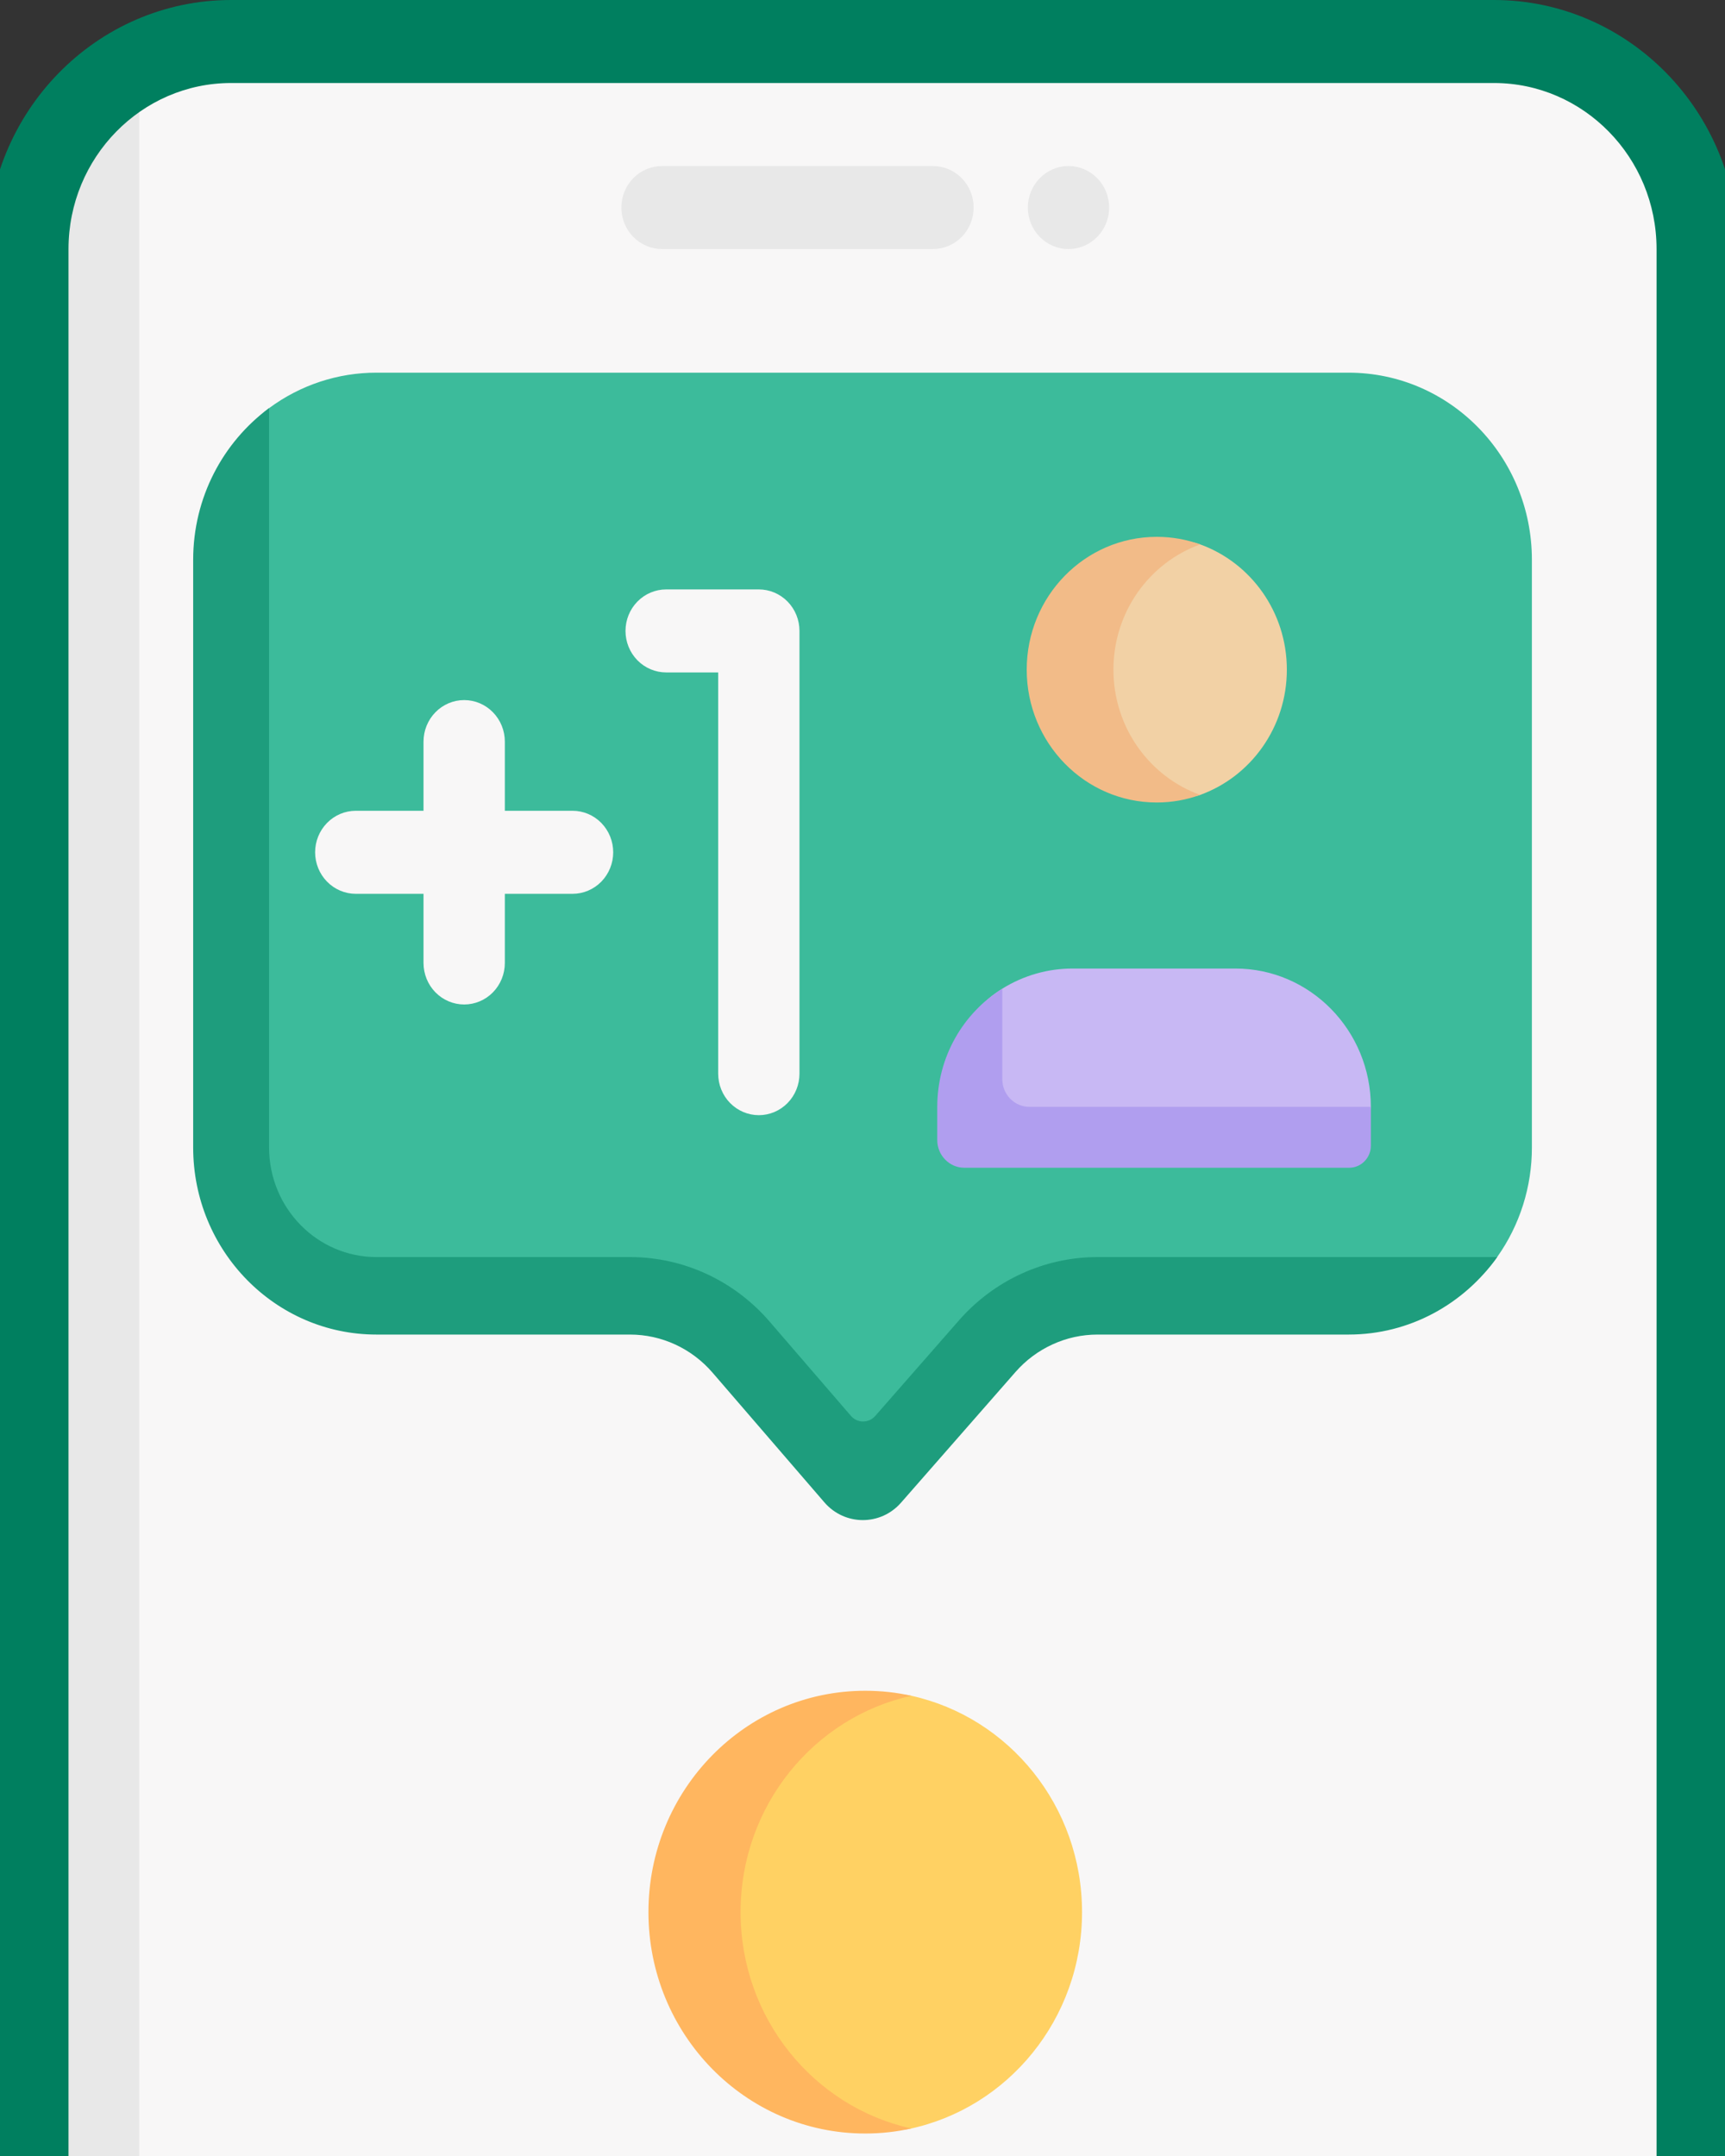 <svg width="56" height="70" viewBox="0 0 56 70" fill="none" xmlns="http://www.w3.org/2000/svg">
<rect x="0" y="0" width="56" height="70" fill="#333333" stroke="none"/>
<g clip-path="url(#clip0_55_2685)">
<path d="M55.098 83.914C55.098 87.636 52.144 90.652 48.5 90.652H7.503C3.859 90.652 0.905 87.636 0.905 83.914V8.086C0.905 4.364 3.859 1.348 7.503 1.348H48.5C52.144 1.348 55.098 4.364 55.098 8.086V83.914Z" fill="#F8F7F7"/>
<path d="M54.382 86.969C53.291 89.156 51.067 90.653 48.5 90.653H7.503C3.859 90.653 0.905 87.636 0.905 83.914V8.086C0.905 5.461 2.374 3.188 4.519 2.076V82.477C4.519 84.958 6.488 86.969 8.918 86.969H54.382Z" fill="#E8E8E8"/>
<path d="M34.687 8.086C35.416 8.086 36.007 7.483 36.007 6.738C36.007 5.994 35.416 5.391 34.687 5.391C33.959 5.391 33.368 5.994 33.368 6.738C33.368 7.483 33.959 8.086 34.687 8.086Z" fill="#E8E8E8"/>
<path d="M48.499 92H7.503C3.137 92 -0.415 88.373 -0.415 83.914V8.086C-0.415 3.627 3.137 0 7.503 0H48.499C52.865 0 56.417 3.627 56.417 8.086V83.914C56.417 88.373 52.865 92 48.499 92ZM7.503 2.695C4.592 2.695 2.224 5.114 2.224 8.086V83.914C2.224 86.886 4.592 89.305 7.503 89.305H48.499C51.41 89.305 53.778 86.886 53.778 83.914V8.086C53.778 5.114 51.41 2.695 48.499 2.695H7.503Z" fill="#007F5F"/>
<path d="M30.289 8.086H21.491C21.141 8.086 20.806 7.944 20.558 7.691C20.311 7.439 20.172 7.096 20.172 6.738C20.172 6.381 20.311 6.038 20.558 5.785C20.806 5.533 21.141 5.391 21.491 5.391H30.289C30.639 5.391 30.974 5.533 31.222 5.785C31.469 6.038 31.608 6.381 31.608 6.738C31.608 7.096 31.469 7.439 31.222 7.691C30.974 7.944 30.639 8.086 30.289 8.086Z" fill="#E8E8E8"/>
<path d="M43.605 43.151H35.453C34.951 43.151 34.454 43.259 33.996 43.468C33.537 43.678 33.127 43.983 32.792 44.366L29.253 48.606C28.587 49.367 27.42 49.362 26.761 48.596L23.309 44.388C22.974 43.999 22.561 43.688 22.099 43.474C21.637 43.261 21.136 43.151 20.629 43.151H12.398C9.111 43.151 6.447 40.43 6.447 37.074L6.759 18.785C6.759 16.758 7.242 14.356 8.735 13.252C9.749 12.501 10.97 12.098 12.222 12.1H43.781C47.067 12.1 49.731 14.821 49.731 18.177V37.254C49.733 38.532 49.338 39.778 48.604 40.813C47.523 42.338 45.589 43.151 43.605 43.151Z" fill="#3CBB9B"/>
<path d="M48.605 40.814C47.521 42.338 45.765 43.33 43.781 43.33H35.629C35.127 43.33 34.63 43.438 34.172 43.648C33.713 43.857 33.303 44.162 32.968 44.544L29.252 48.787C28.587 49.547 27.421 49.542 26.761 48.776L23.133 44.568C22.455 43.781 21.479 43.33 20.453 43.33H12.222C8.935 43.33 6.271 40.609 6.271 37.253V18.177C6.271 16.15 7.242 14.357 8.735 13.25V37.253C8.735 39.22 10.295 40.814 12.222 40.814H20.453C22.186 40.814 23.836 41.576 24.982 42.906L27.623 45.969C27.672 46.027 27.733 46.072 27.801 46.104C27.869 46.136 27.942 46.152 28.017 46.152C28.092 46.153 28.166 46.137 28.234 46.106C28.302 46.075 28.363 46.03 28.413 45.973L31.133 42.868C32.277 41.562 33.913 40.814 35.629 40.814H48.605Z" fill="#1E9D7D"/>
<path d="M41.776 21.742C41.776 19.865 40.601 18.267 38.962 17.675C38.521 17.516 38.111 17.558 37.617 17.558C35.285 17.558 33.646 19.36 33.646 21.742C33.646 24.124 35.221 25.708 37.553 25.708C38.047 25.708 38.521 25.968 38.962 25.809C40.601 25.217 41.776 23.619 41.776 21.742Z" fill="#F2D1A5"/>
<path d="M38.961 25.808C38.521 25.968 38.048 26.055 37.553 26.055C35.22 26.055 33.331 24.123 33.331 21.742C33.331 19.361 35.22 17.43 37.553 17.43C38.048 17.43 38.521 17.516 38.961 17.676C37.319 18.267 36.146 19.866 36.146 21.742C36.146 23.618 37.319 25.217 38.961 25.808Z" fill="#F2BB88"/>
<path d="M40.104 31.446H34.826C34.019 31.444 33.227 31.671 32.538 32.1C31.272 32.889 30.603 34.312 30.603 35.938V36.836C30.603 37.075 30.695 37.303 30.86 37.471C31.025 37.64 31.249 37.735 31.483 37.735H43.623C43.81 37.735 43.989 37.659 44.121 37.524C44.253 37.389 44.327 37.206 44.327 37.016L44.503 35.938C44.503 33.457 42.533 31.446 40.104 31.446Z" fill="#C8B8F4"/>
<path d="M44.504 35.937V37.195C44.504 37.592 44.189 37.914 43.8 37.914H31.307C30.822 37.914 30.427 37.511 30.427 37.016V35.937C30.427 34.311 31.272 32.888 32.539 32.101V35.039C32.539 35.535 32.933 35.937 33.419 35.937H44.504Z" fill="#B09EEF"/>
<path d="M24.635 36.207C24.285 36.207 23.949 36.065 23.701 35.812C23.454 35.56 23.315 35.217 23.315 34.859V21.832H21.626C21.276 21.832 20.94 21.69 20.693 21.438C20.445 21.185 20.306 20.842 20.306 20.485C20.306 20.127 20.445 19.784 20.693 19.532C20.94 19.279 21.276 19.137 21.626 19.137H24.635C24.985 19.137 25.32 19.279 25.568 19.532C25.815 19.784 25.954 20.127 25.954 20.485V34.859C25.954 35.217 25.815 35.56 25.568 35.812C25.32 36.065 24.985 36.207 24.635 36.207ZM18.588 29.02H11.55C11.2 29.02 10.864 28.878 10.617 28.625C10.369 28.372 10.23 28.029 10.23 27.672C10.23 27.315 10.369 26.972 10.617 26.719C10.864 26.466 11.2 26.324 11.55 26.324H18.588C18.938 26.324 19.273 26.466 19.521 26.719C19.768 26.972 19.907 27.315 19.907 27.672C19.907 28.029 19.768 28.372 19.521 28.625C19.273 28.878 18.938 29.02 18.588 29.02Z" fill="#F8F7F7"/>
<path d="M15.069 32.613C14.719 32.613 14.383 32.471 14.136 32.219C13.888 31.966 13.749 31.623 13.749 31.266V24.078C13.749 23.721 13.888 23.378 14.136 23.125C14.383 22.872 14.719 22.73 15.069 22.73C15.419 22.73 15.755 22.872 16.002 23.125C16.25 23.378 16.389 23.721 16.389 24.078V31.266C16.389 31.623 16.25 31.966 16.002 32.219C15.755 32.471 15.419 32.613 15.069 32.613Z" fill="#F8F7F7"/>
<path d="M35.127 62.082C35.127 58.636 32.753 55.757 29.585 55.057C29.102 54.95 28.602 55.084 28.089 55.084C24.202 55.084 21.491 58.05 21.491 62.02C21.491 65.989 24.202 68.972 28.089 68.972C28.575 68.972 29.049 69.219 29.507 69.123C32.715 68.453 35.127 65.555 35.127 62.082Z" fill="#FFD163"/>
<path d="M29.585 69.106C29.103 69.214 28.603 69.27 28.089 69.27C24.203 69.27 21.051 66.052 21.051 62.082C21.051 58.113 24.203 54.895 28.089 54.895C28.603 54.895 29.103 54.95 29.585 55.058C26.416 55.757 24.042 58.638 24.042 62.082C24.042 65.527 26.416 68.407 29.585 69.106Z" fill="#FFB65F"/>
</g>
<defs>
<clipPath id="clip0_55_2685">
<rect width="56" height="92" fill="white"/>
</clipPath>
</defs>
</svg>
